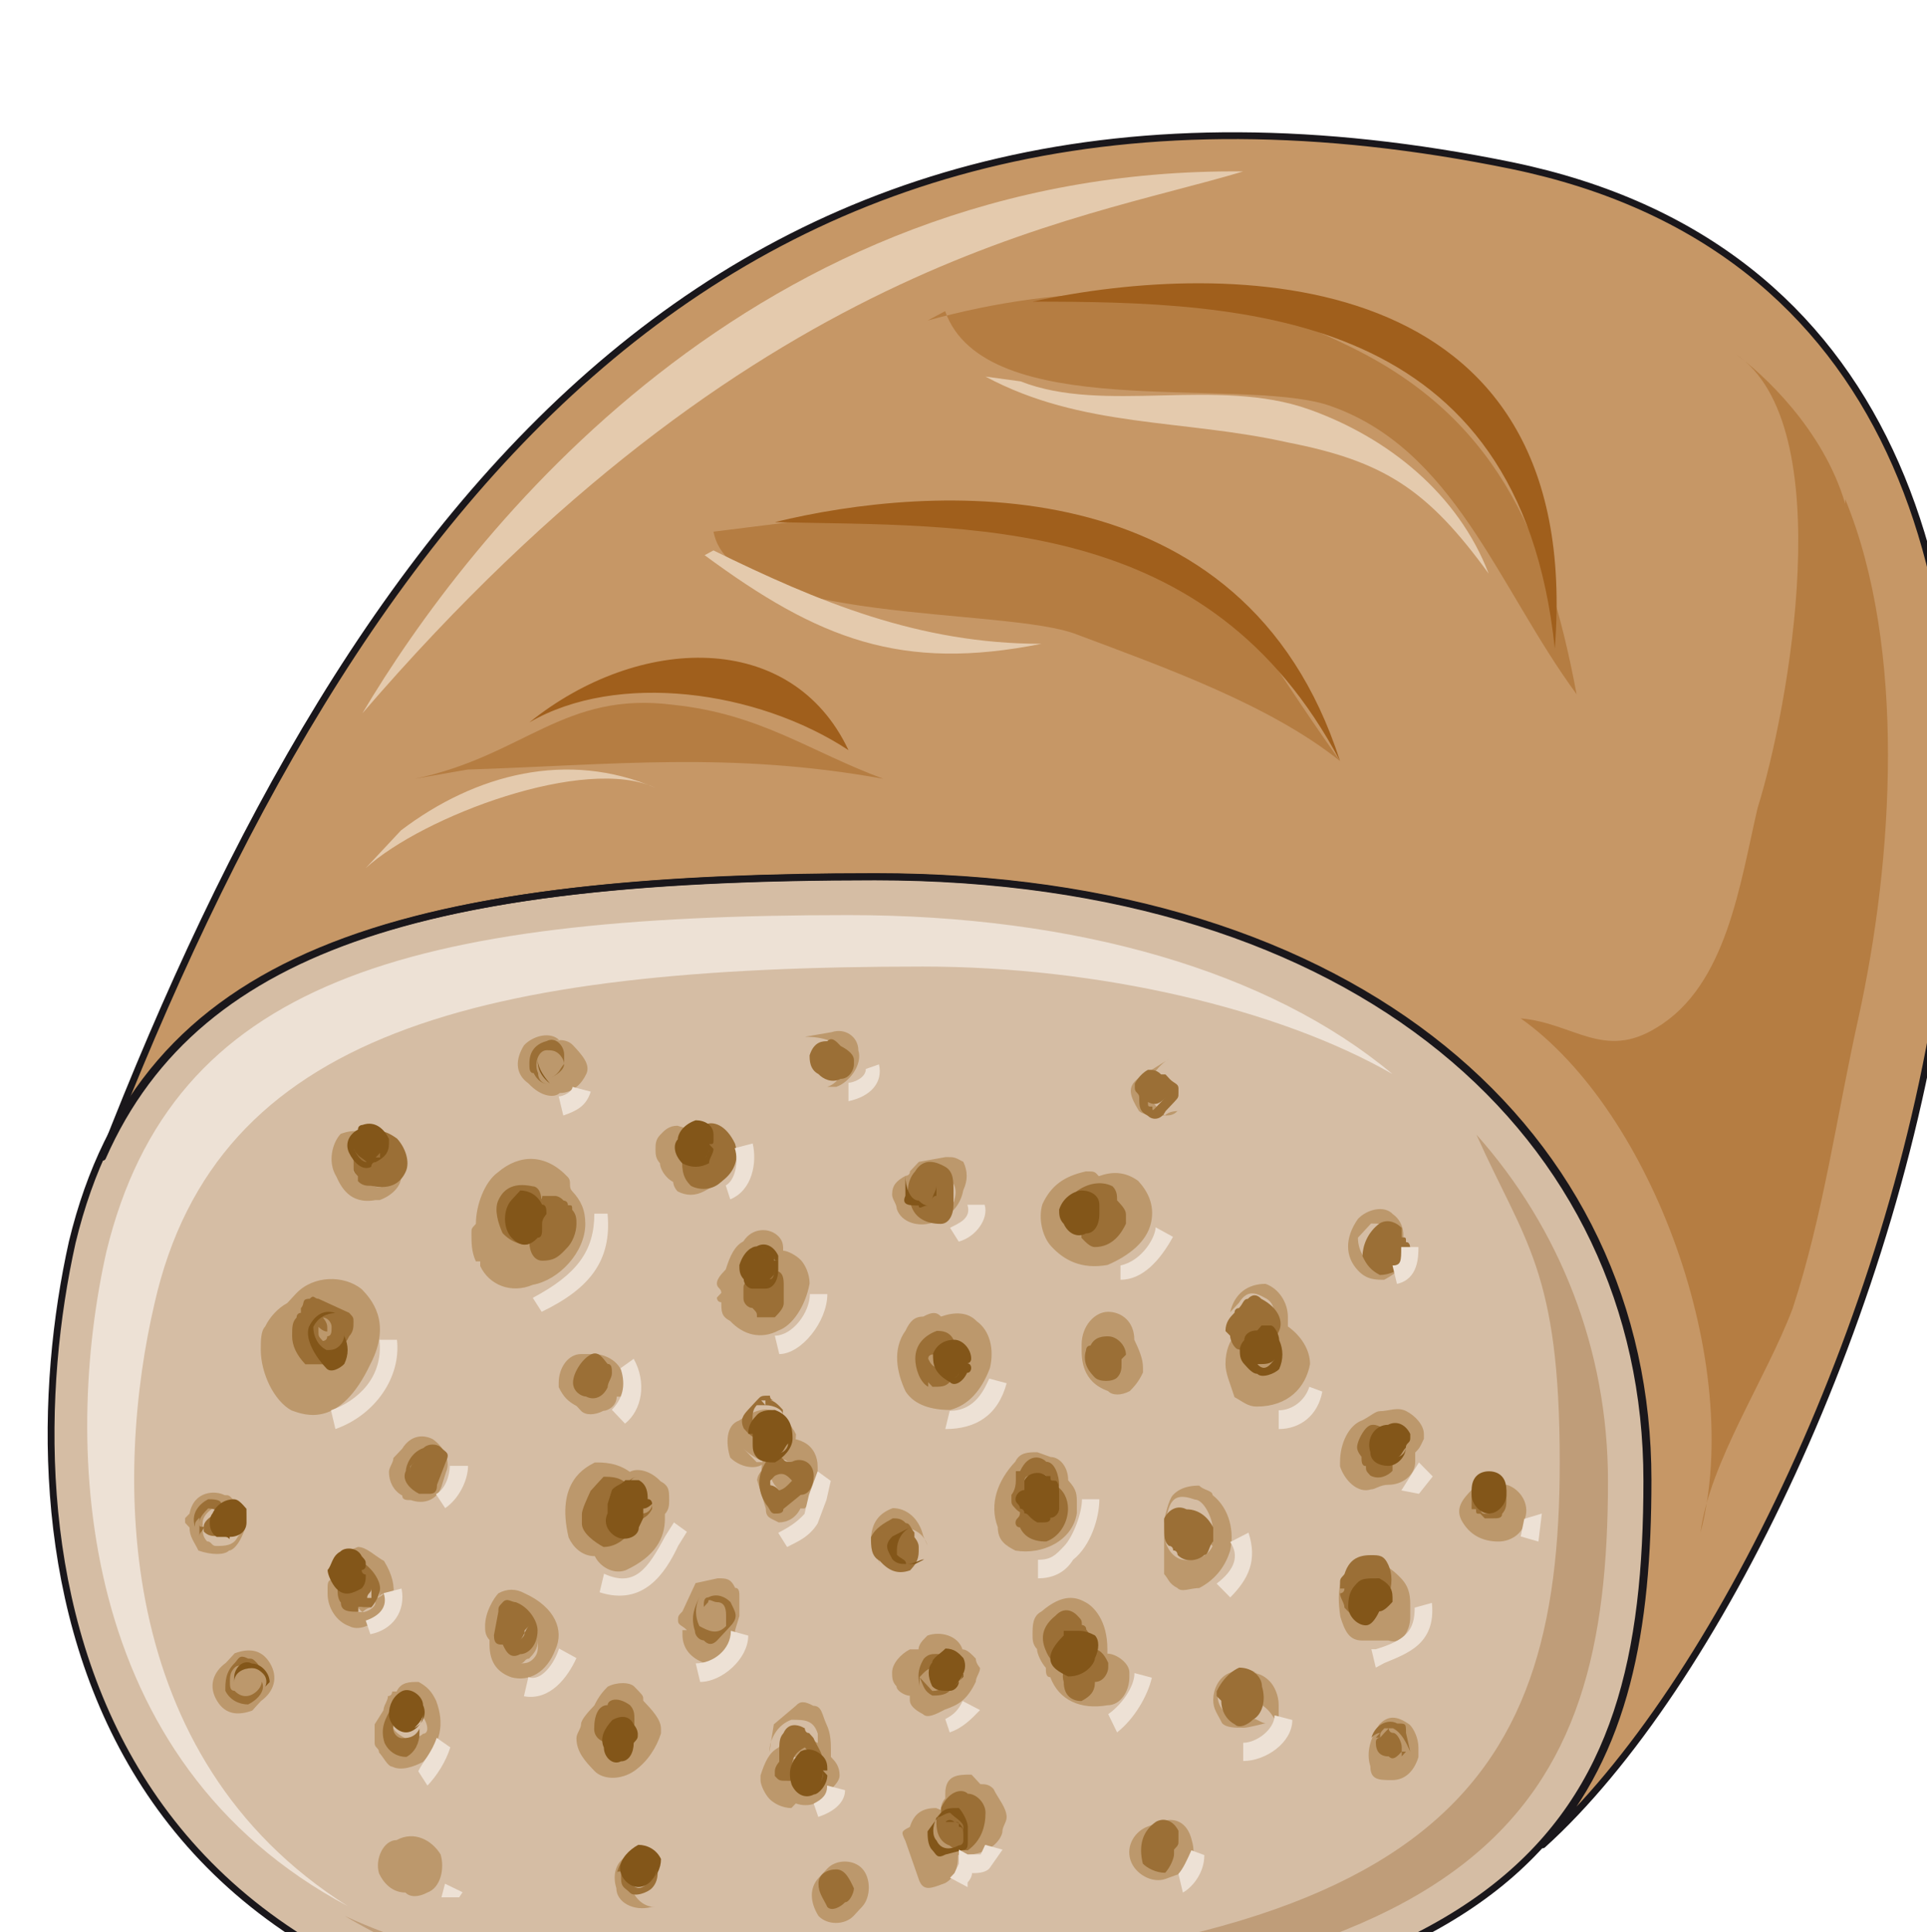 <svg xmlns="http://www.w3.org/2000/svg" version="1.0" viewBox="0 0 225.978 226.62"><defs><clipPath clipPathUnits="userSpaceOnUse" id="a"><path d="M4.957 14.791H230.66v226.743H4.957z"/></clipPath></defs><path clip-path="url(#a)" d="M102.618 102.858c-56.066 0-85.908 8.794-94.143 42.834-7.715 34.579-2.039 96.601 84.369 94.422 86.407-2.198 100.279-25.804 100.279-66.44 0-40.615-33.94-70.816-90.505-70.816z" fill="#d5bda4" fill-rule="evenodd"/><path d="M18.129 152.847c7.216-31.8 38.097-39.476 90.105-39.476 20.588 0 41.695 4.937 55.067 12.613-14.411-12.053-37.058-18.649-63.821-18.649-51.49 0-79.292 7.695-87.008 39.496-5.156 23.026-3.597 59.764 28.323 76.753-27.803-17.529-27.283-50.989-22.666-70.737z" fill="#ede1d5" fill-rule="evenodd"/><path clip-path="url(#a)" d="M177.313 19.428C86.188.76 41.895 58.924 12.033 135.738c11.333-25.785 40.675-32.92 90.625-32.92 56.625 0 90.605 30.181 90.605 70.777 0 17.57-2.559 31.82-12.353 42.794 40.676-36.758 86.488-178.312-3.597-196.96z" fill="#c69766" fill-rule="evenodd"/><path d="M108.774 37.597c15.95-4.377 33.44-4.937 48.87 2.739 17.49 8.235 23.646 21.926 27.244 41.095-9.254-12.593-14.391-29.043-29.302-33.96-10.794-3.298-40.116 2.179-44.753-10.973zm-2.998 22.007C145.852 64 139.176 64 157.145 89.266c-8.215-6.576-20.548-10.973-30.822-14.831-8.215-3.278-40.595-1.08-42.654-12.073zM54.827 90.265c16.93-.54 30.801-2.158 48.75 1.08-8.714-3.238-14.371-7.596-24.625-8.675-12.832-1.64-17.45 5.976-30.301 8.675zm161.562-31.72c7.195 17.549 5.656 42.234 1.539 60.903-2.559 11.513-4.098 23.026-7.695 33.999-3.099 8.235-9.774 18.109-10.814 26.324 5.157-19.748-5.656-49.37-21.087-60.323 6.176.54 9.774 4.937 15.95 1.079 8.235-4.937 9.774-16.99 11.833-25.764 3.598-11.533 9.774-44.993-2.578-53.228 3.078 2.198 10.293 8.794 12.852 17.57z" fill="#b57d42" fill-rule="evenodd"/><path d="M182.33 76.074c-4.118-39.596-36.019-40.695-61.243-40.695 22.646-4.957 64.84-4.957 61.242 40.695zm-25.185 13.192c-15.41-29.122-43.654-27.483-66.28-28.023 17.989-4.397 54.987-7.156 66.28 28.023zM99.5 87.987c-10.754-7.076-27.164-9.235-37.418-3.258C74.915 74.395 92.844 73.835 99.5 87.987z" fill="#a05f1c" fill-rule="evenodd"/><path d="M82.63 65.12c13.352 9.855 23.086 13.672 39.496 10.394-14.351 0-26.144-4.917-38.457-10.953zm37.057-20.387c9.755 3.858 23.086-.56 33.86 3.298 9.234 3.298 17.45 9.914 21.027 19.248-7.175-9.894-12.312-13.192-23.586-15.39-12.312-2.759-24.125-1.66-35.418-7.716zm-76.793 57.085c6.696-6.076 25.744-13.272 33.98-9.404-10.294-4.427-21.108-1.659-29.852 4.987zm-.4-18.148c12.353-20.808 45.753-64.122 103.298-63.562-20.028 6.016-57.545 10.414-103.298 63.561z" fill="#e4caad" fill-rule="evenodd"/><path d="M173.135 133.08c5.657 12.632 9.774 15.93 9.774 38.416 0 38.397-14.391 59.264-95.682 60.903-19.548.54-34.979-2.199-46.811-7.675 12.872 7.675 29.841 12.053 53.507 11.513 81.27-2.199 94.643-24.146 94.643-62.542 0-15.37-5.657-29.642-15.43-40.616z" fill="#bf9d79" fill-rule="evenodd"/><path d="M58.375 137.517c-1.54 1.099-2.569 3.847-2.569 6.036-.52.55-.52.55-.52 1.1 0 1.099 0 2.198.52 3.297h.51v.55c1.03 2.199 3.598 3.288 6.166 2.199 3.078-.55 6.156-3.848 6.156-7.146 0-1.639-.51-2.738-1.539-3.838-.51-.55 0-1.099-.51-1.649-2.568-2.748-5.646-2.748-8.214-.55zm28.802 8.085c-1.03.55-1.549 1.649-2.069 3.298-.52.55-1.039 1.1-1.039 1.649 0 .55.52.55.52 1.1l-.52.549s0 .55.52.55c0 1.099 0 1.648 1.04 2.198 1.548 1.65 3.627 2.199 5.696 1.1 1.549-.55 3.108-2.749 3.617-5.497 0-1.1-.51-2.199-1.029-2.749-.52-.55-1.559-1.099-2.069-1.099 0-.55 0-1.1-.52-1.649-1.039-1.1-3.107-1.1-4.147.55zm2.079 4.397c.51.55 1.03 1.1 1.03 1.65 0 0 0 .549-.52.549h-.51c-.52-.55-.52-.55-.52-1.1V150h.52zm21.637-14.281-3.138.56s-.52.54-1.04 1.099c0 .54-.52.54-.52.54-1.039.56-1.578 1.099-1.578 2.198 0 .56.54 1.1.54 1.66.519 1.638 2.598 2.178 4.177 1.638h.52c.52-.54 2.598-1.1 3.118-3.838.52-1.099.52-2.198 0-3.298-1.04-.56-1.04-.56-2.08-.56zm-1.04 1.659c1.56.54 2.599 1.639 2.08 3.298 0 .54-1.04 1.639-2.6 1.1-.539 0-1.059-.56-1.578-1.1-.52-.56-.52-1.1-.52-1.66v-1.098c1.04-.54 2.099-.54 2.618-.54zm.5 17.049c-.52-.56-1.04-.56-2.079 0-1.039 0-1.559.54-2.078 1.64-1.58 2.198-1.04 4.936 0 7.135 1.039 1.64 3.118 2.179 5.216 2.179 2.08-.54 3.638-2.179 4.678-4.917.52-2.199 0-4.398-1.56-5.497-1.039-1.1-2.598-1.1-4.177-.54zm.54 4.378s0 .56.52.56c-.52 0-.52.54-.52.54-.54-.54-.54-.54-.54-1.1h.54zm-24.226 7.815c-1.559.54-1.559 2.718-1.039 4.337 1.04 1.08 3.098 1.62 4.118.54h.52-1.54l-1.559-1.619c1.04 1.08 3.098 2.159 4.118 1.62 1.559-1.08 2.058-2.16 2.058-3.259-.5-1.08-1.539-2.159-2.558-2.698-1.04-.56-2.578 0-4.118 1.079zm-16.949-7.795h-1.58c-1.558 0-2.618 1.679-2.618 3.338v.54c.54 1.119 1.06 1.658 2.099 2.218l.52.56c.52.54 1.579.54 2.618 0 .52 0 1.56-.56 1.56-1.66h.519c.52-1.119.52-2.778-.52-3.877-.52-.56-1.559-1.12-2.598-1.12zm-35.019-7.076-1.02 1.1c-1.039.539-2.058 1.638-2.578 2.738-.52.54-.52 1.639-.52 2.738 0 2.738 1.56 6.016 3.618 7.116 1.54.54 5.657 2.178 9.255-5.477 2.558-4.937 0-7.675-1.04-8.755-2.058-1.659-5.656-1.659-7.715.54zm12.472 18.169-1.039 1.1c0 .539-.52 1.099-.52 1.638 0 1.1.52 2.199 1.56 2.759 0 .54.5.54 1.019.54 1.539.539 3.078 0 3.598-1.64l.52-1.659c.499-1.099 0-2.738-1.54-3.837-1.04-.56-2.578-.56-3.598 1.099zM39.946 133c-1.02 1.109-1.53 3.327-.51 4.986.51 1.11 1.53 3.328 4.577 2.779h.5c1.53-.56 2.538-1.67 2.538-2.779 0-.55-.5-2.768-1.009-3.328l.51 1.67c.5 1.658 0 2.218-1.53 2.768-1.009.56-2.538-.55-3.557-1.66v-1.109c0-1.109 1.02-1.669 1.529-1.669 0-.55 0-.55.51-.55s1.009.55 1.519 1.11l-1.01-1.11c-1.02-1.668-2.548-1.668-4.067-1.109zm21.507-10.394c-1.05 1.679-1.05 3.358.52 4.477 1.568 1.679 3.138 1.679 3.657 1.12 1.57 0 2.609-1.12 3.128-2.24.52-1.119-.52-2.238-1.559-3.357-1.05-1.12-3.138-.56-4.177.56l1.559-1.12h1.05c-1.05-1.12-3.139-.56-4.178.56zm15.94 10.534c-.52.549-.52 1.099-.52 1.648 0 .55 0 1.1.52 1.65 0 .549.52 1.648 1.55 2.198 0 0 0 .55.509 1.1 1.03.539 2.059.539 3.098 0l1.03-.55.509-.55h1.03-.51c1.03-1.1 1.539-1.649 1.539-2.748v-.55c-.51-1.1-.51-2.199-2.059-2.199 0 0-1.03 0-2.059-.55h.52-.52c-1.03 0-2.578-.549-2.578-.549-1.03 0-1.54.55-2.059 1.1zm5.157 1.099c.51 0 .51 0 .51.55v.549c0 .55 0 1.1-.51 1.649 0 .55-.52.55-.52.55-.52 0-1.03-.55-1.03-1.1v-2.748c.51 0 1.03 0 1.55.55zm1.539 1.649.52.55c0 .549-.52.549-.52 1.099l-.51.55h-.52c.52-.55 1.03-1.1 1.03-2.2zm-1.539-3.298zm14.97-11.523-3.137.54c2.099 0 4.197.539 4.197 2.138.52 1.599 0 3.218-1.579 3.738h1.06c1.559-.52 3.118-2.659 2.598-4.278 0-1.599-1.56-2.678-3.138-2.138zm29.823 16.33c-2.559.56-4.078 1.659-5.097 3.837-.52 1.66 0 3.838 1.02 4.937 1.518 1.66 3.557 2.739 6.615 2.2 2.559-1.1 4.597-2.74 5.097-4.938.5-2.199-.5-3.838-1.519-4.937-1.539-1.1-3.058-1.1-4.597-.54-.5-.56-.5-.56-1.52-.56zm-.5 20.307v.54c0 1.1 0 3.818 3.098 4.917.5.54 1.54.54 2.559 0 .52-.54 1.04-1.1 1.539-2.179v-.56c0-1.079-.5-2.178-1.02-3.277 0-2.179-1.539-3.278-3.078-3.278s-3.098 1.639-3.098 3.837zm-7.775 13.732c-2.059 2.199-3.098 4.937-2.059 7.695 0 1.64 1.04 2.2 2.059 2.739 3.098.54 6.716-1.1 7.215-4.398v-1.099c0-1.08 0-1.639-1.019-2.738 0-1.64-1.04-2.739-2.059-2.739l-1.559-.56c-1.02 0-2.058 0-2.578 1.1z" fill="#bc986c" fill-rule="evenodd"/><path d="M91.824 168.658c-2.518 1.12-2.518 3.318-2.518 3.857-.52.56-.52 1.1-.52 1.1l1.02 3.318c0 1.1.5 1.1 1.519 1.639 1.019 0 2.018-.54 2.538-1.64h.5c1.02-1.099 2.019-2.198 1.519-4.417v-.54c0-1.099-.5-2.198-1.52-2.758-1.019-.56-2.018-.56-2.538-.56zm.52 2.758c1 0 1.52.56 1.52 1.1.499.56.499 1.099.499 1.658 0 .56 0 1.1-.5 1.1-1.02 1.1-2.039.56-3.038-.54-.52 0-.52-1.12-1.02-1.659 0 0 .5 0 .5-.56v-1.099l-.5.56s.5 0 .5-.56c.52 0 1.52-.54 2.039 0zm-2.538 1.1v.56-.56zm0 .56v.539-.54zm.5-.56c0 1.099.519 1.658 1.019 2.218 1.019 0 2.018.54 2.538 0 .5 0 .5-.56.5-.56 0-.56 0-1.099-.5-1.659-.52-.54-1.02-1.099-2.039-1.099-.5 0-.999.56-1.519 1.1zm-20.548-.98c-1.04.56-4.637 2.199-3.078 8.795.5 1.099 1.539 2.198 3.078 2.198.5 1.1 2.038 2.199 3.598 1.66 3.577-1.66 4.617-3.858 4.617-6.057v-.54c.5-.56.5-1.099.5-1.659 0-1.099 0-1.639-1.02-2.198-1.02-1.1-2.558-1.64-3.598-1.1-1.539-1.099-3.078-1.099-4.097-1.099zm14.391 13.592-2.578.56-1.54 3.317c-.52.54-.52.54-.52 1.1 0 .54.52.54 1.04 1.1h-.52v.539c0 1.659 1.04 2.758 2.579 3.318 1.539.54 3.078-1.1 3.598-2.759v-1.099l.5-1.659v-2.199c0-.56 0-1.099-.5-1.099-.52-1.12-1.04-1.12-2.059-1.12zm24.605 6.716-.52.54s-.52.54-.52 1.079h-1.019c-1.039.54-2.078 1.639-2.078 2.718 0 .54 0 1.08.52 1.62 0 .559 1.039 1.098 1.558 1.098v.54c0 .54.5 1.08 1.54 1.62.52.539 1.538 0 2.578-.54 1.539-.54 2.578-1.08 3.618-3.259 0-.54.5-1.079.5-1.619 0 0-.5-.54-.5-1.099-.52-.54-1.04-1.08-1.56-1.08-.52-1.618-2.578-2.178-4.117-1.618zm-4.057-14.951c-1.52.56-2.559 1.639-2.559 3.837l1.04 2.719c-.52-1.64.5-3.818 2.038-4.358 1.52 0 3.058.54 3.558 2.18l-.5-1.1c-.52-2.179-2.038-3.278-3.577-3.278zm28.863-50.47c-1.52 1.1-1 2.219 0 3.878.499.54 2.018.54 3.037.54-.52-.54-1.02-1.1-1.519-1.66 0-.539-.5-1.099-.5-1.099 0-1.659 1.5-3.318 2.519-3.877l-3.538 2.218zm3.037 4.418c.5 0 1 0 1.5-.54h.499c-.5 0-1.5 0-1.999.54zm22.646 12.132c-1.539 2.199-1.539 4.398 0 6.037 1.02 1.099 2.06 1.099 3.079 1.099 2.038-1.1 3.058-2.199 2.558-4.397v.56c0 2.198-1.539 2.738-3.078 2.198-1.54 0-2.559-1.659-2.559-3.298l1.54-1.659c1.019 0 2.038 0 2.558 1.1 1.02.559 1.02 1.658.52 2.198 1.02-1.1 1.02-3.298-.52-4.397-1.02-1.1-3.078-.54-4.098.56zm0 3.298zm13.352 28.463c-1.039 1.1-2.098 2.219-1.039 3.878 1.04 1.659 2.598 2.198 4.177 2.198 1.56 0 3.119-1.099 3.119-2.758.52-1.659-.52-3.318-2.08-3.878h-1.039l1.04 1.12c-1.04-1.12-3.138-1.68-4.178-.56zm-10.873 27.563c-1.02 1.62-1.54 3.258-1.02 4.877 0 1.62 1.02 1.62 2.56 1.62 1.538 0 2.577-1.08 3.077-2.699v-1.1c0-1.079-.5-2.158-1.02-2.698-1.538-1.099-2.558-1.099-3.597 0zm4.617 3.798v.54-.54zm-7.096-22.566c-2.058.56-2.578 2.778-2.058 6.116.52 1.66 1.02 2.778 2.558 2.778h3.078c1.54.54 2.559-1.119 2.559-2.778v-1.12c0-1.099 0-2.218-1.02-3.337-1.539-1.66-3.577-2.779-5.117-1.66zm-14.99-29.602 1.039-1.12c1.04-1.659 2.079-1.099 3.118-.54 1.06.54 1.06 1.66 1.06 2.759-.52-.56-1.06-.56-1.58-.56.52 0 1.06.56 1.58.56v.56c-.52 0-.52-.56-1.06-.56-1.04-.56-2.079 0-2.598.56-.52-.56-1.04-1.12-1.04-1.66l.52 2.2c-.52 0-.52.559-.52.559-.52.56-1.06 1.659-1.06 3.318 0 1.12.54 2.219 1.06 3.878 1.04.56 1.56 1.099 2.599 1.099 3.657 0 5.736-2.199 6.256-4.977 0-1.659-1.04-3.318-2.599-4.417v-1.12c0-1.659-1.039-3.318-2.618-3.877-2.079 0-3.638 1.12-4.157 3.338zm17.569 11.593c-.52 0-1.04.54-2.079 1.079-1.559.54-2.598 2.698-2.598 4.857v.54c.52 1.619 2.078 3.218 3.638 2.698.52 0 1.039-.54 2.058-.54 1.56 0 3.118-1.079 3.118-2.698v-1.08c.52-.539.52-.539 1.02-1.618v-.54c0-1.08-1.02-2.159-2.059-2.698-1.04-.54-2.079 0-3.098 0zm-24.265 9.834c-.52.54-1.04 2.738-1.04 3.278l.52-1.64c.52-1.638 1.539-1.638 3.098-1.099 1.02 0 2.059 2.2 2.059 3.278l-.52.56c0 .54-.52.54-.52.54.52 0 .52.54 1.04 1.08-.52 1.098-1.56 1.638-3.098 1.638-1.54 0-2.579-1.639-2.579-3.258v4.897c.52.56.52 1.1 1.56 1.64.499.539 1.538 0 2.558 0 2.059-1.08 3.098-2.72 3.618-4.358.5-2.179 0-4.917-2.06-6.556 0-.54-1.039-.54-1.558-1.1-.5 0-2.059 0-3.078 1.1zm1.019 4.377v.54c0 .54.52.54 1.04.54s1.019-.54 1.538-.54v-.54c-1.019-.56-1.539 0-2.578 0zm0 .54s-.5 0-.5-.54l.5.54zm-16.45 8.754c-1.04.54-1.04 1.64-1.04 2.739 0 .56 0 1.1.52 1.659 0 .54.52 1.639 1.04 2.198 0 .54 0 1.1.52 1.1 1.019 2.738 3.597 3.837 6.695 3.298 1.56 0 2.579-1.66 2.579-3.298v-.56c0-1.1-1.54-2.199-2.579-2.199v-.54c0-3.297-1.539-4.956-2.578-5.496-1.02-.56-2.579-1.12-5.157 1.1zm22.207 7.136c-1.54.54-2.06 2.159-2.06 3.238 0 1.1.52 1.64 1.04 2.719.5.54 1.52.54 2.559.54.5 0 2.558-.54 2.558-.54-.52 0-1.04-.54-1.539-.54-1.02.54-2.059.54-2.558 0 0-.54.5-1.08 1.019-1.08-.52-1.099-1.02-1.639-1.02-2.178 0 0 0 2.178-.52 2.718-.499-.54-1.019-1.08-1.019-2.179 0-.54.52-1.079 1.02-1.619 0-.54.52-.54 1.02-.54.519 0 1.538 0 2.058.54.5.54 1.02 1.08 1.02 2.16v.559c1.019.54 2.038 2.159 2.038 3.238v-3.239c0-1.099-.5-2.178-1.02-2.718-1.019-1.079-2.038-1.079-3.057-1.079h-1.04c1.04 0 2.059-.56 3.078.54-1.019-1.1-2.558-1.1-3.577-.54zm1.019 4.337v.54c.52 0 1.02.54 1.539.54.5-.54.5-1.08 1.02-1.62h-.52c-1.02 0-1.52 0-2.04.54zm.52 2.16h-.52.52zm-.52 0zm-9.195 11.012-1.539.56c-1.539.56-2.578 2.239-2.058 3.918.52 1.679 2.578 2.798 4.117 2.238l1.54-.56c1.558-.559 2.058-2.238 1.558-3.917-.52-2.238-2.058-2.798-3.618-2.238zm-113.93-36.138-.52.54v.54l.52.56c0 1.079.52 1.618 1.039 2.698 1.539.54 3.078.54 3.598 0 .5 0 1.539-1.08 2.038-3.258v-.54c0-.54 0-1.08-.5-1.619-.519-.54-.519-.54-1.039-.54-.5-.54-.5-.54-1.019-.54-1.04-.559-3.598-.559-4.117 2.16zm2.058-1.079zm2.059 0h.52l1.02 1.08c.519.54.519 1.079.519 1.638 0 0 0 .54-.52 1.08-.52 1.08-1.539 1.08-2.578 1.08-.5 0-.5-.54-1.02-.54-.52-.54-.52-1.08-.52-1.62v-.56c0-1.079 1.54-2.158 2.579-2.158h.52-.52zm-.52 5.417zm1.699 12.052-1.04 1.12c-1.538 1.12-2.058 2.798-1.018 4.477 1.019 1.68 2.578 1.68 4.117 1.12l1.02-1.12c1.559-1.12 2.058-2.798 1.039-4.477-1.04-1.68-2.579-1.68-4.118-1.12zm14.452-12.472c-1.52.56-2.02 1.1-2.539 2.738 0 0-.5.54-.5 1.1-.52 0-.52.54-.52 1.079v.56c0 1.639 1.02 3.278 2.56 3.817.999.54 2.538 0 3.537-1.099 1.54-1.08 2.538-3.278.52-6.556-1.02-.54-2.04-1.639-3.058-1.639zm-1.52 3.278c1.02-.54 1.52-.54 3.059 0 .5.56.999 1.1.999 2.199 0 0 0 .54-.5.54.5 0 .5-.54 1.02-.54 0 0-.52.54-1.02.54v.54c0 .559-1.02 1.098-1.519 1.098-.52 0-.52 0-1.02-.54h.5c-.999 0-1.519-1.099-2.018-2.198.5-.54.5-1.08.5-1.639zm1.52 3.838.52.54s.499-.54 1.019-.54c0 0 .5-.56.5-1.1-.5.54-1.02 1.1-2.04 1.1zm16.47-1.679c-.52.54-1.56 2.178-1.56 3.837 0 .54 0 1.08.52 1.64v.54c0 2.198 1.04 3.297 2.579 3.837 2.058.54 4.117-.54 5.157-3.278 1.019-2.199 0-4.937-3.618-6.576-1.02-.56-2.059-.56-3.078 0zm3.078 3.837c.52 0 1.04.54 1.04.54 0 .54 0 .54-.52 1.1-.52.54-1.54.54-2.579.54v-1.641c.52-.54 1.559-1.1 2.059-.54zm.52 3.818c.52-.54 1.039-1.08 1.039-2.179v.54c0 .56 0 1.1-.52 1.64-.52.559-1.04.559-1.539.559.5 0 .5-.56 1.02-.56zM46.512 198.4h-.52s0 .54-.5.54c0 .56-.52 1.099-.52 1.658l-1.039 1.66v2.199c0 .559.52.559.52 1.098.52.56 1.04 1.66 1.54 1.66 1.038.54 2.578 0 3.617-.56 2.059-2.199 2.558-4.398 1.539-7.156-.52-1.1-1.04-1.659-2.059-2.219-1.04 0-2.059 0-2.578 1.12zm1.539 1.639c1.04.56 2.059 1.659 2.059 2.758 0 0 0 .56-.5.56-.52.54-1.56.54-2.059.54-1.04-.54-1.559-1.1-1.559-1.64 0-.56 0-1.099.52-1.099.52-.56 1.04-1.12 1.539-1.12zm-1.539 15.791c-1.54 0-2.579 2.238-2.059 3.917.52 1.12 1.54 2.238 3.098 2.238.5.56 1.54.56 2.559 0 1.559-.56 2.058-2.798 1.559-4.477-1.04-1.679-3.098-2.798-5.157-1.679zm24.745-17.99c-.52.54-1.04 1.1-1.56 2.199-.519.54-1.558 1.639-1.558 2.178 0 .56-.54 1.1-.54 1.66 0 1.638 1.06 2.738 2.099 3.837 1.04 1.08 3.138 1.08 4.697 0 1.559-1.1 2.598-2.758 3.118-4.397v-.54c0-1.1-1.04-2.199-2.079-3.298 0-.54 0-.54-.52-1.1l-.52-.539c-.519-.56-2.098-.56-3.137 0zm0 4.937v-.56h1.579c.52.56 1.04 1.1 1.04 1.66-1.04 0-2.1 0-2.62-.56v-.54zm22.066-2.698-2.578 2.178-.52 3.278c0-1.639 1.04-3.278 2.579-3.817 1.539 0 2.578 0 3.098 1.639v1.08c-1.04-.54-2.079-1.08-3.098-.54-.52 0-1.04.54-1.54 1.099v-.56.56c-1.039.54-1.558 1.619-2.078 3.258v.56c0 .54.52 1.638 1.04 2.178.519.54 1.538 1.08 2.578 1.08l.52-.54c1.539.54 3.078 0 4.117-1.64.52-.539 1.02-1.079 1.02-1.638 0-1.08-.5-1.64-1.02-2.179v-.54c0-1.099 0-2.178-.52-3.278-.52-1.099-.52-2.178-1.539-2.178-1.04-.56-1.559-.56-2.059 0zm-.52 5.996c.52 0 1.02 0 1.54.54-.52 0-1.02 0-1.54-.54zm-18.988 11.513c-1.539.56-2.058 2.219-1.539 3.878 0 1.659 2.039 2.758 4.098 2.218h.5c-1.52 0-2.559-1.119-3.059-2.778 0-1.659 1.54-3.318 3.058-3.878l-3.058.56zm37.038-7.196v.54c-.52.56-.52 1.12-.52 1.68v1.098l-.52.56v.559c0 .54.52 1.1 1.04 2.218.52.54 1.539.54 2.059.54 3.597 0 4.637-2.219 4.637-2.758 0-.56.5-1.12.5-1.68 0-1.099-1.02-2.218-1.54-3.317-.52-.56-1.019-.56-1.539-.56l-1.04-1.12c-1.538 0-3.077 0-3.077 2.24z" fill="#bc986c" fill-rule="evenodd"/><path d="M106.695 214.29c-1.039.54-1.039.54-.52 1.64l1.54 4.416c.52 1.64 1.539 1.1 3.098.54 1.02-.54 1.539-1.639 1.539-3.298l-.52-.56c.52-.54 1.02-.54 1.02-1.099v-.54c0-1.659-1.54-2.758-3.079-3.318-1.539 0-2.558.56-3.078 2.22zm5.137 1.64v.559-.56zm-14.831 3.257-1.02 1.1c-1.039 1.119-1.039 2.778 0 4.437 1.02 1.1 3.079 1.1 4.118 0l1.02-1.1c1.02-1.119 1.02-3.338 0-4.437-1.02-1.12-3.078-1.12-4.118 0z" fill="#bc986c" fill-rule="evenodd"/><path d="M126.303 139.695c-.52.56-1.059 1.66-1.059 2.739 0 .56 0 1.099.54 1.099 0 .56.52 1.1 1.04 1.1v.559c.519.54 1.039 1.08 1.558 1.08 2.099 0 3.138-1.64 3.658-2.739v-1.1c0-.539-.52-1.079-1.04-1.638 0-.54 0-1.1-.52-1.64-1.038-.559-2.617-.559-4.177.54zM82.58 131.95c-1.55 0-2.588 1.649-2.588 3.848v.55c0 1.648.52 2.198 1.039 2.748 1.03.54 2.578.54 3.618-.55 1.549-1.1 2.058-2.748 1.549-4.397-1.04-2.199-2.589-2.749-3.618-2.199zm6.706 17.11-1.57 1.089c-.529.55-.529.55-.529 1.09v1.089c0 .55.53 1.089 1.05 1.089.53.55.53.55.53 1.09h2.098c.52-.54 1.04-1.09 1.04-1.63V150.7c0-.55 0-1.64-1.04-1.64-.53-.549-1.05-.549-1.58 0zm20.567 7.045c-1.499.56-2.518 1.64-2.518 3.278 0 1.1.52 2.739 1.519 3.278v-.54l.5.54c1 0 1.499 0 1.999-.54 1.499-1.638 1.499-3.277.5-4.916-.5-1.1-1.5-1.1-2-1.1zm0 2.2c.5 0 .5 0 1 .539l.5.54c0 .56-.5.56-.5 1.099-1 0-1.5 0-1.999-1.1 0-.54.5-.54 1-.54v-.539zm-2.538-20.908c-1.02 1.12-1.02 2.798-.5 3.917.5 1.68 1.999 2.239 3.498 2.239 1 0 1.5-1.12 1.5-2.239v-1.679c0-1.119 0-2.238-1-2.798s-2.499-1.12-3.498.56zm1 2.238v-.56.56zm-11.294-17.509c-.52 0-1.559 0-2.079 1.659 0 .54 0 1.659 1.04 2.199.52.56 1.559 1.099 2.598.56 1.04 0 1.56-1.1 1.56-1.66v-.56c0-.539-.52-1.099-1.56-1.638-.52-.56-1.04-1.12-1.559-.56zm2.079 2.758c-.52.56-.52 1.1-1.04 1.1.52 0 .52-.54 1.04-1.1zM42.994 133c-.51 0-1.54 1.109-1.54 2.768v1.109c0 .55 0 .55.52 1.1v.559c.51.55 1.02.55 1.53.55 2.548.55 3.567-.55 4.077-1.66.51-1.109 0-2.768-1.02-3.877-1.528-1.11-2.548-1.11-3.567-.55zm1.02 1.109c.509.55 1.019.55 1.019.55-.51 0-.51-.55-1.02-.55zm-7.696 18.229c-1.03 0-.51.55-1.03 1.099v.55s-.51 0-.51.55c-.519.549-.519 1.099-.519 2.198 0 1.1.52 2.199 1.55 3.288h2.048c1.55-1.09 2.578-2.189 3.088-3.288.51-.55.51-1.1.51-1.649 0-.55 0-.55-.51-1.1l-3.598-1.648c-.51 0-.51-.55-1.029 0zm2.059 3.298c0-.55-.52-1.1-.52-1.1.52 0 1.03.55 1.03 1.1s0 1.099-.51 1.099c0 .55-.52.55-.52.55-.51-.55-.51-.55-.51-1.1v-.55s.51.55 1.03.55v.55-1.1zm-13.972 20.217c-1.02.54-2.059 1.62-1.539 3.238 0-.54 0-.54.52-1.079v1.62-.54 1.079c0-.54.5-.54.5-1.08-.5 0-.5 0-.5-.54 0-.539.5-1.079 1.02-1.618 1.019 0 1.538.54 2.038 1.08.52 0 .52 0 .52.539h-.52l.52.54-.52-1.08c.52 0 .52.54.52 1.08h.5v-1.08c0-1.08-.5-1.619-1.02-1.619h-.5c0-.54-1.04-.54-1.539-.54zm-1.02 1.62v1.078-1.08zm2.04 0c-1.02.54-1.54 1.079-1.54 1.618v.54c.52.54 1.02.54 1.54.54.52-.54 1.019-1.08 1.019-1.62v-.539c-.5 0-1.02-.54-1.02-.54zm24.245-7.636c-1.56.54-2.079 2.159-2.079 2.698-.54 1.08.52 2.16 1.56 2.679h1.059c.52 0 1.039 0 1.039-1.06l1.04-2.698c.519-1.08 0-1.08-.52-1.619-.52-.54-1.56-.54-2.1 0zm-1.56 2.698v-.54l.52-.539c-.52.54-.52.54-.52 1.08h.52-.52zm-6.095 11.074-1.52.54c-.52.54-.52.54-.52 1.099-.519.54-.519 2.178 0 2.718 0 1.08 1.02 1.08 2.04 1.08v-.54h1.539c.52-.54 1.019-1.64 1.019-2.179 0-1.08-1.02-2.179-1.02-2.179-.5-.54-1.019-1.099-1.538-.54zm1.539 2.718v1.1h-.5c0-.56.5-.56.5-1.1zm15.41 1.599c-.52.56-.52.56-.52 1.12l-.52 2.758c0 1.1.52 1.1 1.04 1.1.5 1.118 1.02 1.658 2.039 1.118 1.02 0 2.039-1.119 2.039-2.778 0-1.1-1.02-2.758-2.559-3.318-.5 0-1.019-.56-1.519 0zm3.058 2.778-.5.54c0 .56 0 .56-.519 1.12.52-.56.52-1.12 1.02-1.66zm-1.019 1.66zm-14.891 7.635c-1.02 1.659-1.539 2.758-1.02 4.417.52 1.12 1.54 1.66 2.56 1.66 1.019-.54 1.538-1.66 1.538-2.76v-.559c-.52 1.12-1.539 1.12-2.059 1.12-.5 0-1.019-.56-1.019-1.12 0-1.1.52-1.659 1.02-2.199 1.039 0 2.058.54 2.558 1.66l-1.02-2.22c0-.559-.5-.559-1.019-1.119-1.02 0-1.539.56-1.539 1.12zm25.145 0c-1.04 0-1.58 1.12-1.58 2.798 0 1.12 1.06 1.68 2.1 1.68.54 0 1.059-.56 1.579-1.12.52 0 .52 0 1.039-.56v-1.12c0-.559 0-1.119-.52-1.678-1.559-1.12-2.618-.56-2.618 0zm20.627 3.278c-.5.56-.5 1.12-.5 2.238v1.12s-.52.56-.52 1.12v.559c.52.56.52.56 1.52.56h1c0 .56.5.56.5.56h.999l-.5-.56h1c.499-1.12.999-1.68.999-2.799 0-.56-.5-1.12-1-2.239l-.5-.56c-.5 0-.5-.559-.5-.559-.999-.56-1.998-.56-2.498.56zm2.499 1.679c.5.56 1 1.12 1 1.679-.5 1.12-1 1.12-1.5 1.12s-.5-.56-1-.56c0-1.12.5-1.68 1.5-2.24zm13.951-10.394c-.999 1.62-.5 2.698-.5 3.238v-1.08c.5 1.08.5 1.62 1.5 2.16.5 0 1.499 0 1.999-.54.48-.54.48-1.08.48-1.08v-.54c0-1.079-.48-1.618-.48-1.618 0-.54-.5-1.1-1.5-1.1-.5 0-.999 0-1.499.56zm1 1.08c1-.54 1.499.54 1.999 1.079v.54c-.5.54-1 1.079-2 1.079l-1.498-1.62c.5-.539.999-1.079 1.499-1.079zm35.998-.041s-1.58.56-2.658 2.779v.56l.54.54c0 1.118.539 2.218 1.598 2.777.52.54 1.58 0 2.119-.56 1.06-.559 1.579-2.218 1.06-3.877 0-1.1-1.06-2.219-2.66-2.219zm-8.815-17.489v1.06c0 1.079 0 1.618.54 2.138 0 0 .52 0 .52.54.52 0 .52.54.52.54 1.039 1.059 2.618.54 3.137 0 .52 0 .52-1.08 1.04-1.6v-1.619c-.52-1.059-1.56-2.138-3.138-2.138-1.04-.54-2.08 0-2.619 1.08zm9.814-25.764c-.52 0-.52.54-1.04 1.079 0 0-.519 0-.519.54-.52.54-1.06 1.079-1.06 2.158l.54.54c0 .54.52 1.62 1.04 1.62 2.099.539 3.658 0 4.697-2.16.52-1.079 0-2.698-2.079-3.777-.52-.56-1.059-.56-1.579 0zm15.491-8.875c-1.52 1.1-2.039 2.758-2.039 3.878.52 1.099 1.02 1.659 2.039 2.198 1.02 0 2.558-.54 3.058-1.659.5-.54.5-1.099.5-1.099 0-.56 0-1.1-.5-1.1 0-.559 0-.559-.5-.559v-1.1c-.52-.559-1.539-1.119-2.558-.559zm-1.639 24.065c-.52.56-1.04 1.66-1.04 2.22 0 .539.52 1.098.52 1.098 0 .56 0 1.1.52 1.1 0 .56 0 .56.52 1.12 1.039.539 2.078 0 2.598-.56v-1.1c.52-.56 1.04-1.12 1.04-1.659 0-1.12-.52-2.219-1.56-2.219h-.52c-1.039-.56-1.558-.56-2.078 0zm2.598 1.66v.56-.56zm10.314 5.116c-.52 0-.52.54-.52 1.08v1.619h.52c0 .54 0 .54.5.54l.52.54h1.019c.5 0 1.02 0 1.02-.54.499-.54.499-1.08.499-1.62v-1.079s0-.54-.5-.54h.5-.5c-.52-.54-.52-.54-1.539-1.099-.5 0-1.02.56-1.519 1.1zm1.52-.54zm-1.52 1.62v-.54.54zm.5 1.079v-1.08c0-.539 1.02-1.079 1.539-1.079.5.54 1.02.54 1.02 1.08s0 1.079-.52 1.619c-.5.54-1.02.54-1.52.54-.52 0-.52-.54-.52-1.08zm-38.977-50.989c-1.019.54-1.539 1.619-1.539 1.619v.54c0 .54.52.54.52 1.079 0 1.08 0 1.619 1.02 2.159.52.52 1.538.52 2.058-.54l1.02-1.08c.5-.539.5-.539.5-1.079v-.54c0-.539-.5-.539-1.02-1.079l-.5-.54h-.52c-.52-.54-1.019-.54-1.539-.54zm2.06 3.238-1.04 1.08c-.5.539-.5.539-.5 0-.52 0-.52 0-.52-.54 1.02.54 1.54 0 2.06-.54zm-46.852 42.734c-1.04 1.66-1.04 3.318 0 4.977.5.56.5 1.1 1.019 1.1.5 0 1.02 0 1.02-.54l2.038-1.66c1.02 0 1.52-1.119 1.52-2.218 0-1.659-1.52-2.219-2.54-1.659h-.519c-.5 0-.5-.56-1.02-.56-.5 0-1.019 0-1.518.56zm.5 2.758v-.54l.519-.559c1.02-.56 1.519 0 2.039.56-.52.54-1.02 1.1-1.54 1.1-.5-.56-1.019-.56-1.019-.56zm-21.088-15.31c-1.02.54-2.039 2.178-2.039 3.258 0 1.1 1.02 1.639 1.52 1.639 1.019.54 2.038 0 2.538-1.08 0-.56.5-1.099.5-1.639s0-1.099-.5-1.099c-.5-.54-1.02-1.639-2.019-1.08zm2.019 3.817zm-12.822-21.926c-.51 1.099 0 2.738.5 3.837 1.009 1.1 2.528 1.64 3.537 1.1.5 0 1.51-1.1 2.009-3.298v-.54c0-.55-.5-1.1-1-1.1 0-1.099-.51-1.648-1.009-1.648-2.528-.55-3.538.55-4.037 1.649zm3.028 1.099c.5-.55.5 0 1.01 0 0 0 0 .54-.51 1.09l-.5.549c.5 0 1.509-.55 2.019-1.639v1.09c0 1.099-.51 1.648-1.52 1.099h-1.009c-.5 0-.5-.55-.5-1.1v-.55s0-.539 1.01-.539z" fill="#9b6f36" fill-rule="evenodd"/><path d="M63.591 140.275c0 .55-.5.55-.5 1.09h-.499c-.51.539-.51 1.089-.51 1.628v2.709c0 1.089.51 2.168 1.51 2.168 1.509 0 2.008-.54 3.008-1.619.5-.55.999-1.629.999-2.718 0-.54 0-1.08-.5-1.629 0-.54 0-.54-.5-.54 0-.54-.5-.54-.5-.54-.499-.549-.998-.549-.998-.549h-1.51zm.53-18.169c-2.039.54-2.039 2.159-2.039 2.688 0 .54 0 1.08.51 1.08.51 1.08 1.53 1.609 2.549 1.08-1.02.529-2.04 0-2.04-1.08-.509-1.08 0-2.689 1.02-2.689.51 0 1.02 0 1.53.54 0 0 .509.54.509 1.07v-1.07c0-1.08-1.02-2.159-2.039-1.619zm.51 4.307c1.02-.54 1.529-1.079 1.529-1.619-.51.54-.51 1.08-1.53 1.62zm6.146 46.802c-.52.56-1.02 1.1-1.519 1.659-.5 1.1-1.02 2.199-1.02 2.738v1.1c0 1.099 1.52 2.198 2.54 2.738 1.498 0 3.017-1.08 3.517-2.738.5-1.64.5-3.298-.5-4.398-1-1.099-2.019-1.099-3.018-1.099z" fill="#9b6f36" fill-rule="evenodd"/><path d="M73.256 174.834c.54-.54.54-1.619 1.619-1.619-1.08 0-1.62 1.08-1.62 1.619zm-.54 1.06v.54c0 .539.54 1.618 1.08 1.618 1.079.52 2.158 0 2.678-1.08v-.539c0 .54-.52 1.08-1.06 1.08-1.08 0-2.158-.54-2.158-1.62v-1.059c0 .54-.54.54-.54 1.06zm10.334 11.472c-.52 0-.52.56-.52 1.12l-.52.56 1.04-1.12c0-.56.52 0 1.059 0 1.04 0 1.04 1.12 1.04 1.68v1.118c-1.04 1.12-2.1.56-3.139 0-.52-1.119-.52-2.238 0-3.358-.52 1.12-1.06 2.24-.52 3.918 0 .56.52 1.12 1.04 1.12.52.56 1.04.56 1.579 0l1.56-1.68c1.038-1.119.519-1.679 0-2.798-.52-.56-1.56-1.12-2.62-.56zm21.647-9.274c-1.02.56-2.04 1.12-2.559 2.219 0 1.1 0 2.218 1.02 2.758 1.019 1.12 2.038 1.659 3.577 1.12.5-.56 1-1.12 1-2.22v-.559c0-.54-.5-1.1-.5-1.1v-.559c-.5-.54-.5-1.1-1.02-1.1-.5-.559-1.019-.559-1.518-.559zm-1.54 2.778c0-.56 0-1.119.52-1.119-.52 0-.52.56-.52 1.12zm20.628 8.635c-2.059 1.64-1.54 3.278-1.02 4.377.5 1.08 1.02 1.08 2.04 1.08 0 0 1.538 0 2.578-1.08 0-.56.5-1.099.5-1.639 0-.56-.5-1.099-.5-1.099 0-.54-.52-.54-.52-.54 0-.56 0-.56-.52-1.099-.5-.54-1.539-1.1-2.558 0z" fill="#9b6f36" fill-rule="evenodd"/><path d="M127.882 193.363c-2.098.56-3.677 2.238-3.138 3.917 0 1.68 1.04 2.24 2.08 2.24 1.058-.56 1.578-1.12 1.578-2.24 1.04 0 1.56-1.119 1.56-1.679v-.56c-.52-1.119-1.04-1.678-2.08-1.678zm7.696 20.307c-1.56 1.08-2.099 2.719-1.56 4.918.52.54 1.56 1.079 2.62 1.079.519-.54 1.039-1.64 1.039-2.179v-.54c.52-.56.52-.56.52-1.099v-1.1c-.52-1.078-1.56-1.638-2.62-1.078zm2.099 3.279s0 .54-.52.54c.52 0 .52-.54.52-.54zm-27.324-4.898v.56c-.54.56-.54.56-.54 1.1 0 .56 0 2.218 1.58 2.778.52.54 1.579.54 2.098.54 1.56-1.1 2.079-2.759 2.079-4.418 0-1.1-1.04-2.219-2.079-2.219-.52-.56-2.099-.56-3.138 1.66zm-12.293 7.216c-1.039 0-2.078.56-2.078 1.66 0 1.098.52 1.658 1.04 2.757.519.54 1.558 0 2.078-.56.52 0 1.04-1.099 1.04-1.638-.52-1.1-1.04-2.219-2.08-2.219zm2.08 1.66v.559-1.1.54zm-25.225-3.899c-.52 0-2.08.56-2.599 2.759 0-.54.52 0 1.04-.54l-.52.54v.56c0 1.099.52 1.099 1.04 1.658.519.54 2.078 0 2.598-.56 1.039-1.099.52-2.758.52-2.758-.52-1.099-1.04-1.659-2.08-1.659zm0 1.66c.52 0 1.039 1.099 1.559 1.658-.52.56-1.04 1.1-1.56 1.1s-1.039-.54-1.558-1.1v-1.099c.52-.56 1.039-1.1 1.559-.56zm-47.412-23.606c-1.079 1.08-1.079 2.158-1.079 3.238.54 1.08 1.599 1.599 2.678 1.599 1.06-.52 2.12-1.6 1.6-2.679 0 0 0 .54-.54 1.08s-1.6 1.08-2.659 0c-.54 0-.54-.54-.54-1.08s0-1.079.54-1.619c.52-.54 1.06 0 2.119 0 .54 0 1.08.54 1.6 1.08l-1.06-1.62c-.54-.539-.54-.539-1.06-.539-1.079-.54-1.079 0-1.599.54zm92.124-22.527v-.54.54h-.5v1.12c0 1.1-.519 1.659-.519 1.659v.54c0 .56 0 .56.52 1.119.5.54 1.02.54 1.519.54 2.039-.54 3.058-1.66 3.558-3.319 0-1.099-.5-2.758-1.52-2.758-.499-.56-2.038-1.12-3.058 1.1zm1.54 2.779c-.52-.56-1.02-1.12-1.02-1.66 0-.559.5-.559.5-.559.52 0 1.539-.56 2.039 0v1.66c0 .559-.5.559-1.02.559h-.5z" fill="#9b6f36" fill-rule="evenodd"/><path d="M120.627 174.734c-1.02.56-1.02 1.1-1.02 2.219v.54c0 .56-.52.56-.52 1.119 0 0 0 .54.52.54.52 1.119 1.54 1.658 3.079 1.658 1.539-.54 2.558-2.198 2.558-3.857 0-1.12-.5-2.219-1.539-2.779-1.539-.56-2.558-.56-3.078.56zm2.578 1.1c0 .56.5.56.5 1.658-.5.56-1.02 1.12-1.539.56-.5 0-.5 0-.5-.56 0-.54-.52-.54-.52-.54h.52v-.559c.5 0 1.02-.56 1.54-.56zm-1.539.56c.5 0 1.02.559 1.02.559l-.52-.56h-.5zm8.295-19.649c-.52 0-1.559 0-2.079 1.08-.52 0-.52.539-.52.539-.519 1.6.52 2.678 1.04 3.218.52.52 2.079.52 2.599 0 .52-.54.52-1.08.52-1.619v-.54l.519-.52c0-1.079-1.04-2.158-2.079-2.158zm30.782 25.665c-1.54 0-2.559.56-3.079 2.238-.52.56-.52.56-.52 1.12v.56h.52c0 .559-.52.559-.52.559 0 .56.52 1.12.52 1.679.52.56 1.02 1.119 2.06 1.119 1.019 0 2.558-1.12 3.077-2.239.5-1.679.5-2.798 0-3.917-.52-1.12-1.039-1.12-2.058-1.12zm.08 21.406c.52-.56 1.019-.56 1.019-.56l-.5.56h.5c0-.56 0-.56.5-1.099h1.018c1.02.54 1.52 1.64 2.019 2.738l-.5-2.198c0-1.1 0-1.1-1.02-1.1-.999-.56-2.518 0-3.037 1.66zm1.019 0s-.5 0-.5.54c0 1.1.5 1.66 1.52 1.66.499.539.999 0 1.518-.56v-.54c0-.56-.52-1.66-1.019-1.66 0 0-.5 0-.5-.539-.52.54-.52.54-1.02 1.1zm2.538 1.64v.56l.5-.56h-.5zM88.746 164.26l-1.02 1.1c-.499.56-1.019 1.1-.499 2.198.5.56 1.02 1.1 1.52 1.1l2.038-.54c1.02 0 1.02-.56 1.02-1.1v-1.099c0 .54-.5 1.1-.5 1.64-.52.56-1.02.56-1.54.56-1.019 0-1.019-.56-1.518-1.1v-.56c0-.54 0-1.1.5-1.639h1.019l-.5-.56h1.519c-.5 0-.5-.56-.5-.56-1.02 0-1.02 0-1.539.56zm3.558 1.1c-.5-.54-1-1.1-1.519-1.1.52 0 1.02.56 1.52 1.1zm-2.019-1.1h-.52v.56c1.02 0 2.04.54 2.04 1.1v-.56c-.5-.54-1.02-1.1-1.52-1.1z" fill="#9b6f36" fill-rule="evenodd"/><path d="M109.414 158.804c0 1.1 0 2.218 1.998 3.318.5.54 1.5 0 2-1.1.479 0 .479-.56.479-.56 0-.559-.48-.559-.48-.559.48 0 .48-.54.48-.54 0-1.099-.98-2.218-1.979-2.218-1.999 0-2.498 1.659-2.498 1.659zm2.998 2.218c0 .54-.5.54-.5.54.5 0 .5-.54.5-.54zm14.431-21.387c-.54 0-2.099.56-2.638 2.239 0 .56 0 1.12.54 1.679.52 1.12 1.558 1.679 2.618 1.12 1.04 0 1.559-1.12 1.559-2.24v-1.118c0-1.119-1.04-1.679-2.079-1.679zm.52 1.12c0 .56.52.56.52.56s-.52 0-.52-.56zm-21.187-.5c-.52 1.14.52 1.14 1.559 1.14 0 .559.52 0 1.04 0-.52 0-1.04-.58-1.04-.58-1.04 0-1.56-1.7-1.56-2.839v-.58 2.859zm3.118.56c0-.56.52-.56.52-.56v-1.14c0 .56-.52 1.14-.52 1.7zm-.52 0h.52-.52zm0 .58v-.58.58zM81.58 131.4c-1.578.56-2.098 1.68-2.098 2.239-.53.56-.53 1.679.52 2.798 1.049.56 2.098.56 3.148 0 0-.56.52-1.119.52-1.679l-.52-.56c.52 0 .52 0 .52-.559v-.56c0-1.119-1.04-1.679-2.09-1.679zm1.57 3.358c0 .56-.52 1.12-.52 1.12.52-.56.52-1.12.52-1.12zm-22.137 4.877c-.51.56-.51.56-1.02 1.11-1.029 1.109-1.029 3.318 0 4.427 1.02 1.1 2.05 1.1 3.069 0 .51 0 .51-.56.51-1.11v-.549c0-.56.51-1.11.51-1.11 0-.549 0-1.109-.51-1.109-.51-1.099-1.53-1.659-2.559-1.659zm-24.795 16.011c-.52 1.619 1.04 3.797 2.079 4.877.52.54 1.559 0 2.079-.54.52-1.09.52-2.169 0-3.258v-.54c0 .54 0 1.08-.52 1.63-.52.539-1.04.539-1.56.539-1.039-.54-1.558-1.629-1.558-2.708.52-1.09 1.559-1.63 2.598-1.63-1.559-.549-2.598.54-3.118 1.63zm-11.293 21.866c-.5.56-.5 2.2.5 2.759h.999c.5 0 .5.54.5 0 1 0 1.978-.56 1.978-1.66v-1.638c-.48-.56-.979-1.12-1.479-1.12-.999 0-1.998.56-2.498 1.66zm14.991 4.478c-1 .54-1 1.619-1.5 2.158 0 .54.5 1.62 1 2.16 1 1.058 1.999.539 2.998 0 .48-.54.48-1.08.48-1.62 0 0-.48 0-.48-.54 0 0 .48 0 .48-.54 0-.539 0-.539-.48-1.079-.5-1.079-1.998-1.079-2.498-.54zm-12.453 14.77v.54c0-1.099 1.04-1.639 2.08-1.639 1.038 0 2.078 1.1 1.558 2.18l.52-.54c0-1.1-1.04-2.18-2.079-2.18-1.04-.559-2.079.54-2.079 1.64zm19.648 1.62c-.999.54-1.499 1.619-1.499 2.678 0 1.08 1 2.139 2 2.139.999 0 1.998-1.06 1.998-2.139 0 .54-.5 1.08-1 1.62 1-.54 1.48-1.62 1-2.68 0-1.079-1.5-2.158-2.499-1.618zm24.705 3.358c-.999 1.08-1.499 2.158-.999 3.238 0 1.08 1 2.138 1.999 1.619 1 0 1.499-1.08 1.499-2.159.48-.54.48-.54.48-1.08 0 0 0-.539-.48-1.079-.5-1.079-1.5-1.079-2.499-.54zm2.499 2.698c0 .54 0 .54-.5 1.08.5-.54.5-.54.5-1.08zm.54 11.953c-1.06.56-2.14 1.659-2.14 2.758 0 1.1 1.08 2.199 2.14 2.199 1.059 0 2.138-1.1 2.138-2.199 0 .56 0 1.1-1.079 1.66 1.08-.56 1.599-1.66 1.599-2.76-.52-1.098-1.599-1.658-2.658-1.658zm19.028-10.954c-1.04 1.12-1.579 2.24-1.04 3.918.52 1.12 1.56 1.68 2.62 1.12.519 0 1.558-1.12 1.558-2.24l-.52-.559h.52c0-.56 0-1.12-.52-1.679-.52-.56-1.559-1.12-2.618-.56zm2.619 2.24v.559s0 .56-.52 1.12c.52-.56.52-1.12.52-1.68zm13.851 4.956-1.579 2.179c0 .54 0 1.639.54 2.178.52.54.52 1.08 1.559.54l2.099-.54c.52 0 .52-.54.52-1.099v-1.619c0-.56-.52-1.639-1.04-2.199-1.04 0-1.58 0-2.099.56zm-.52 3.258c-.52-.54-.52-1.619 0-2.718.52 0 1.04-.54 1.58-.54.52.54 1.559 1.08 1.559 1.64v.539c0-.54-.52-1.1-1.04-1.1.52 0 .52 0 .52.56.52 0 .52.54.52 1.08v.54s0 .559-.52.559c-1.04.54-2.099.54-2.619-.56zm1.04-2.179h-.52 1.58s-.52-.54-1.06 0zm0-20.347c-.52.56-1.56 1.12-1.56 1.659-.539.56-.539 1.659 0 2.758.52.54 1.04.54 2.1.54.52 0 1.039-.54 1.039-1.1l-.52.56c1.04-1.1 1.56-2.199 1.04-3.298-.52-.56-1.04-1.12-2.1-1.12zm1.579 3.857.52-.54v-.559s0 .56-.52 1.1zm13.871-5.936h-1.579v.54c-.52.54-1.579 1.619-1.579 2.678 0 1.08 1.06 1.62 2.1 2.139 2.098 0 3.137-1.6 3.137-2.139.52-1.06.52-2.139 0-2.678-1.04-.54-1.559-.54-2.079-.54zM88.786 165.94c-.52.56-1.04 1.119-1.04 2.238h.52v1.12c0 .56 0 1.119.52 1.678.52.56 1.56.56 2.079.56 1.04-.56 2.079-1.679 2.079-2.798 0-1.68-.52-2.799-2.08-3.358-.519 0-1.558 0-2.078.56zm3.638 3.357c0 .56-.52 1.12-1.04 1.12.52 0 .52-.56 1.04-1.12zm-3.688-23.106c-.51 0-1.519.55-2.029 2.2 0 .559 0 1.108.51 1.658 0 .55.51 1.1 1.01 1.1h1.519c1.019 0 1.519-1.1 1.519-2.2v-1.659c-.5-1.099-1.52-1.658-2.529-1.099zm.51.55c.5 0 1.01.55 1.519.55-.51 0-1.02-.55-1.52-.55zm1.519.55v.55h.5c-.5 0-.5 0-.5-.55zm0 1.659v.55l-.51.55c.51 0 .51-.55.51-1.1zM64.48 127.083c-.479-.57-1.438-1.719-1.438-2.878 0 .58 0 1.729 1.439 2.878zm-21.986 4.867s-.52 0-.52.55c-1.039.54-1.558 1.629-1.039 2.718.52 1.09 1.56 2.179 2.599 1.64 0 0 0-.55.52-.55 1.039-.54 1.558-1.09 1.558-2.18v-.539c-.52-1.09-1.559-2.189-3.118-1.639zm-1.04 2.728c.52 1.09 1.04 1.09 1.56 1.63-.52 0-1.04-.54-1.56-1.63zm3.119.54v.55h-.52l.52-.55zm103.377 20.248-.5.58c-1.019 0-1.538.56-1.538 1.139-.52.56-.52 1.12-.52 1.12 0 .579 0 1.138.52 1.698.52.58 1.019 1.14 1.539 1.14.5.559 2.038 0 2.558-.56.5-1.14.5-2.279 0-3.398 0-.58-.52-1.72-1.02-1.72h-1.039zm1.54 3.977-.5.56c-.52.58-1.04.58-1.54 0 1.02 0 1.54 0 2.04-.56zm13.291 7.676c-1.559 0-2.598 1.619-2.078 3.218 0 1.08 1.039 1.599 2.078 1.599 1.04 0 2.08-1.06 2.08-2.139 0-.54.519-.54.519-1.06v-.539c-.52-1.08-1.56-1.619-2.599-1.08zm2.08 2.678c0 .54-.52 1.08-1.04 1.08.52 0 .52-.54 1.04-1.08zm7.714 4.997v.54c0 1.1 1.02 2.198 2.04 2.198 1.019 0 2.038-1.099 2.038-2.198v-.54c0-1.659-1.02-2.219-2.039-2.219-1.02 0-2.039.56-2.039 2.22zm-13.431 10.893c-.52.56-1.04 1.1-1.04 2.759 0 1.1 1.04 2.198 2.079 2.198.52 0 1.04-.54 1.559-1.639.52 0 1.04-.56 1.559-1.119v-.54c0-1.099-.52-1.659-1.559-2.218-1.56 0-2.079 0-2.598.56zm-39.017-12.012v1.1c-.52 0-1.04.539-1.04 1.078 0 .54.52.54.52 1.1 0 0 .52 0 .52.54.5 0 .5.54 1.52 1.079h.519c.52 0 1.02 0 1.02-.54.519 0 1.019-.54 1.019-1.08v-1.638c0-.54 0-1.64-.5-1.64-.52 0-.52 0-.52-.539h-.5c-.519-.56-2.058-.56-2.558.54zm-15.47 6.535c-1.08 1.08-.54 1.62 0 2.7.52.539 1.059.539 1.599.539 0-.54-.54-.54-1.08-1.08v-.54c0-1.079.54-2.158 1.6-2.698l-2.12 1.08zm1.599 3.239h1.059l1.06-.54c-.52 0-1.06.54-2.12.54zm-32.92-9.834c-.52.56-1.04.56-1.56 1.12l-.52 1.658v1.1c-.539 1.119 0 2.218 1.04 2.778 1.04.54 2.619 0 2.619-1.12l.52-1.099v-1.1c.519 0 1.039-.559 1.039-.559s0-.56-.52-.56c0-.54 0-1.659-1.04-2.218h-1.578z" fill="#835619" fill-rule="evenodd"/><path d="M69.698 142.354c0 4.387-2.059 7.135-7.216 9.874l1.04 1.639c5.666-2.739 8.235-6.027 7.725-11.513h-1.55zm3.078 18.129c.52 1.619.52 3.258-1.02 4.877l1.54 1.619c2.038-1.62 2.538-4.877 1.019-7.596l-1.54 1.1zm5.217 19.727c-2.039 3.838-3.578 6.017-7.156 4.378l-.52 2.179c5.117 1.639 7.676-2.179 9.215-5.457l1.02-1.639-1.52-1.1-1.04 1.64zm3.597 14.892.52 2.178c2.559 0 5.637-2.718 5.637-5.436l-2.039-.56c0 2.199-2.059 3.818-4.117 3.818zm13.273-19.748-.52 2.218c-1.02 1.12-2.039 1.66-3.078 2.219l1.04 1.659c1.018-.54 2.558-1.1 3.577-2.758l1.04-2.779.499-2.218-1.54-1.12-1.018 2.779zm-3.998-18.689.52 2.159c2.558 0 5.636-3.788 5.636-7.036h-2.049c0 2.169-2.048 4.877-4.107 4.877zm-4.697-21.997c.52 1.64 0 3.828-1.06 4.368l.53 1.639c2.629-1.09 3.148-4.368 2.629-6.556l-2.1.55zm15.37-9.284c0 1.08-1.519 1.619-2.038 1.619v2.159c2.558-.54 4.077-2.159 3.578-4.318l-1.54.54zm11.913 15.93c.5 1.62-1.02 2.16-2.039 2.699l1.02 1.619c2.019-.54 3.538-2.699 3.038-4.318h-2.019zm-2.078 24.166-.52 2.138c3.598 0 6.176-1.599 7.195-5.376l-2.038-.54c-.52 1.08-1.56 3.778-4.638 3.778zm15.51 10.373c0 1.64-1.04 4.378-2.059 5.457-1.039 1.1-1.539 1.64-3.098 1.64v2.178c1.56 0 3.098-.54 4.118-2.179 2.058-1.639 3.078-4.897 3.078-7.096h-2.039zm17.39 5.017c1.079 1.62.54 3.258-1.6 4.877l1.6 1.62c2.138-2.16 3.198-4.338 2.138-7.596l-2.138 1.1zm21.627 7.696c0 2.698-1.02 3.797-4.558 4.877h-.52l.52 2.158 1-.54c2.538-1.079 6.076-2.158 5.576-7.055l-2.019.56zm-20.108 15.85v2.139c2.618 0 5.756-2.139 5.756-4.817l-2.079-.54c0 1.62-2.098 3.218-3.677 3.218zm-15.831-3.358 1.04 2.139c2.038-1.6 3.577-4.278 4.077-6.416l-2.039-.54c0 1.62-1.539 3.758-3.078 4.817zm-19.108.58.52 1.559c1.519-.52 2.538-1.56 3.557-2.619l-2.038-1.059c-.5 1.06-1.02 1.58-2.04 2.119zm-15.431 9.914.54 1.559c1.579-.52 3.138-1.56 3.138-3.138l-2.099-.54c0 1.06-.52 1.58-1.579 2.119zm-33.46-14.832-.52 2.24c3.079.56 5.138-2.24 6.157-4.478l-2.039-1.12c-.52 1.68-2.058 3.918-3.598 3.359zm-17.469-39.575c.5 4.417-2.578 7.175-5.677 8.275l.52 2.198c4.637-1.639 7.715-6.056 7.216-10.473h-2.059zm8.255 14.791c0 1.12-.54 2.758-1.619 3.318l1.08 1.639c1.618-1.1 2.678-3.298 2.678-4.957h-2.139zm-7.755 14.931c.54 1.619-.52 2.678-2.099 3.218l.54 1.599c2.618-.52 4.177-2.679 3.657-5.357l-2.098.54zm4.057 20.887 1.08 1.68c1.079-1.12 2.158-2.8 2.678-4.478l-1.599-1.12c-.54 1.68-1.62 2.799-2.159 3.918zm16.47-79.152.54 2.239c1.609-.56 2.688-1.12 3.218-2.799l-2.139-.56c0 .56-1.079 1.12-1.619 1.12zm65.88 19.828v1.679c2.579 0 4.618-2.239 6.157-5.037l-2.04-1.12c0 1.12-1.538 3.918-4.117 4.478zm18.55 16.99v2.198c2.558 0 4.616-1.639 5.116-4.397l-1.52-.56c-.519 1.66-2.058 2.759-3.597 2.759zm14.39 9.394 2.06.4 1.618-2.039-1.619-1.639-2.059 3.278zm-1.039-26.384.52 2.159c2.518-.54 2.518-3.238 2.518-4.318h-2.019c0 1.62 0 2.159-1.019 2.159zm15.451 29.722-.42 2.059 2.079.6.4-3.279-2.06.62zm-40.556 41.635.52 2.198c1-.54 2.518-2.198 2.518-4.397l-1.519-.56c-.5 1.12-1 2.22-1.519 2.759zm-23.186-2.279h-1.539l-1.02-.56v1.66l-.519 1.099-.52.54 2.06 1.099v-.54s.519-.56.519-1.1c.5 0 1.539 0 2.039-.559l1.539-2.198-2.039-.56-.52 1.12zm-63.241 5.037h2.078l.4-.6-2.059-.999-.42 1.6z" fill="#ede1d5" fill-rule="evenodd"/><path clip-path="url(#a)" d="M102.618 102.858c-56.066 0-85.908 8.794-94.143 42.834-7.715 34.579-2.039 96.601 84.369 94.422 86.407-2.198 100.279-25.804 100.279-66.44 0-40.615-33.94-70.816-90.505-70.816" fill="none" stroke="#1a171b" stroke-width=".8" stroke-linecap="round" stroke-linejoin="round"/><path clip-path="url(#a)" d="M177.313 19.428C86.188.76 41.895 58.924 12.033 135.738c0 0 0 0 0 0 11.333-25.785 40.675-32.92 90.625-32.92 56.625 0 90.605 30.181 90.605 70.777 0 17.57-2.559 31.82-12.353 42.794 40.676-36.758 86.488-178.312-3.597-196.96" fill="none" stroke="#1a171b" stroke-width=".8" stroke-linecap="round" stroke-linejoin="round"/></svg>